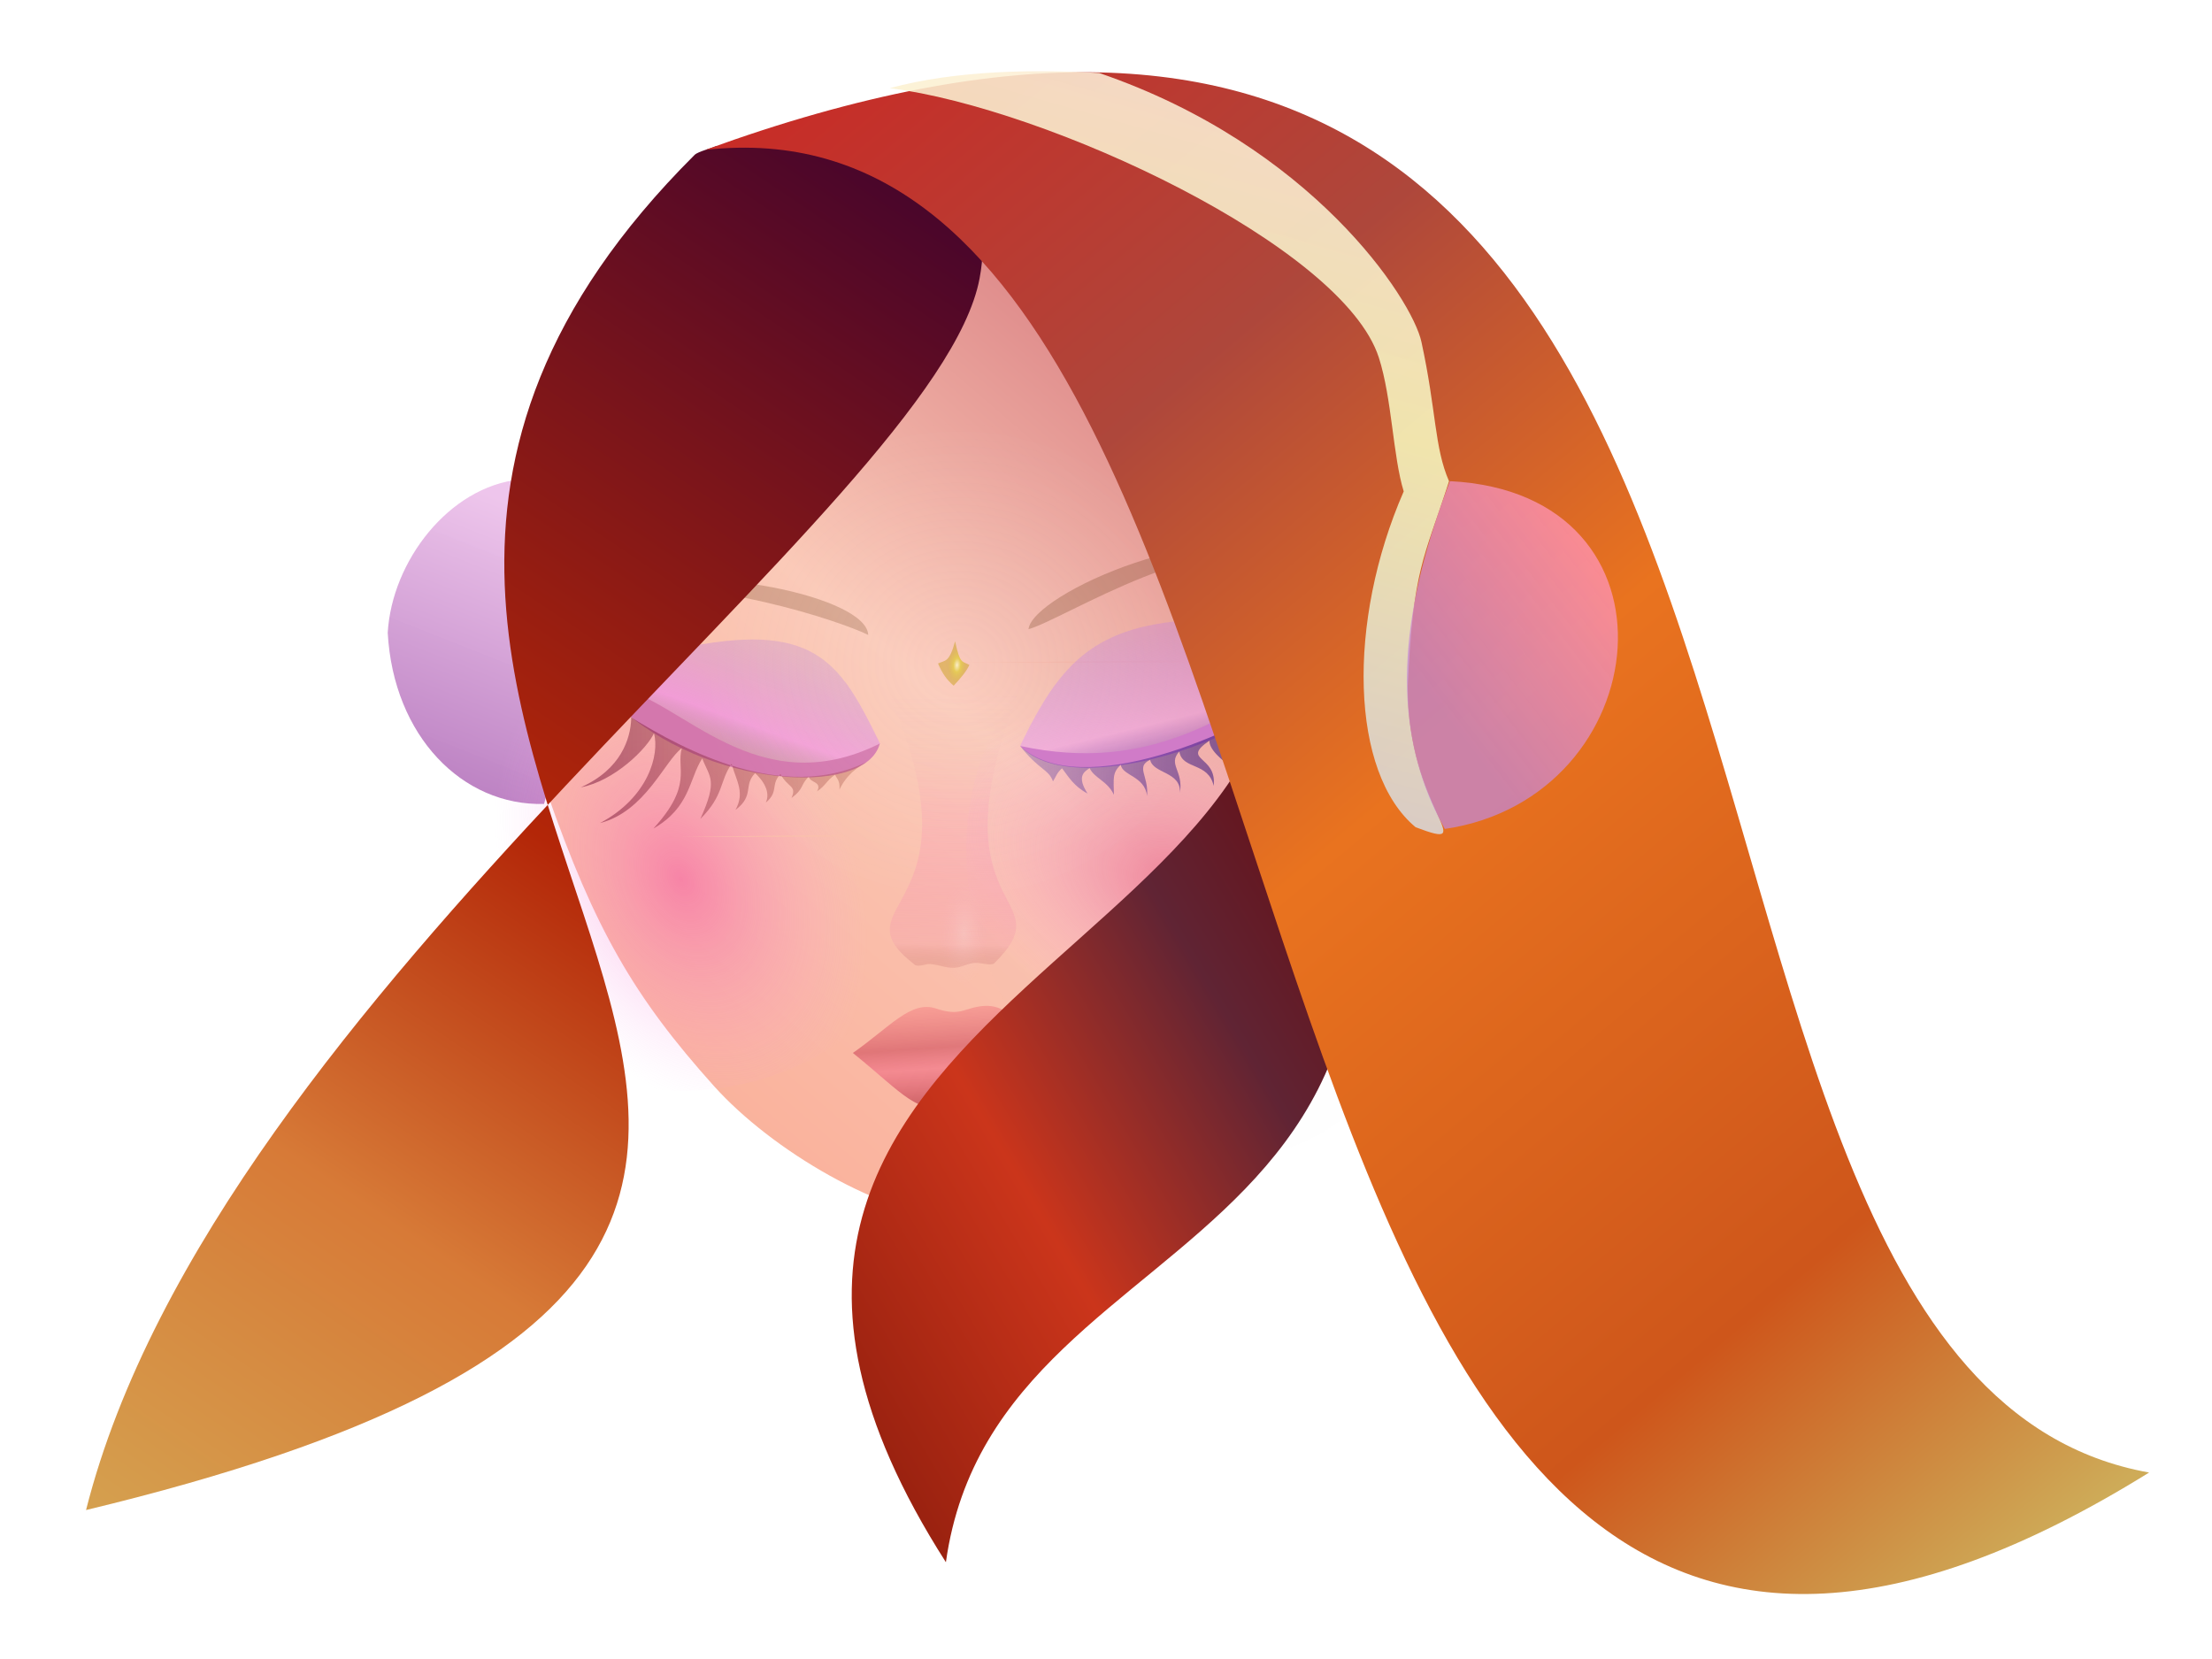 <?xml version="1.0" encoding="UTF-8" standalone="no"?>
<!-- Created with Inkscape (http://www.inkscape.org/) -->

<svg
   xmlns:dc="http://purl.org/dc/elements/1.1/"
   xmlns:cc="http://creativecommons.org/ns#"
   xmlns:rdf="http://www.w3.org/1999/02/22-rdf-syntax-ns#"
   xmlns:svg="http://www.w3.org/2000/svg"
   xmlns="http://www.w3.org/2000/svg"
   xmlns:xlink="http://www.w3.org/1999/xlink"
   xmlns:sodipodi="http://sodipodi.sourceforge.net/DTD/sodipodi-0.dtd"
   xmlns:inkscape="http://www.inkscape.org/namespaces/inkscape"
   width="400"
   height="300"
   viewBox="230 260 310 300"
   id="svg2"
   version="1.1"
   inkscape:version="0.91pre3 r13670"
   sodipodi:docname="auburn_logo.svg">
  <sodipodi:namedview
     id="base"
     pagecolor="#ffffff"
     bordercolor="#666666"
     borderopacity="1.0"
     inkscape:pageopacity="0.0"
     inkscape:pageshadow="2"
     inkscape:zoom="0.7071068"
     inkscape:cx="468.56949"
     inkscape:cy="163.65083"
     inkscape:document-units="px"
     inkscape:current-layer="layer1"
     showgrid="false"
     inkscape:window-width="1920"
     inkscape:window-height="1018"
     inkscape:window-x="-8"
     inkscape:window-y="-8"
     inkscape:window-maximized="1"
     showguides="false" />
  <defs
     id="defs4">
    <linearGradient
       inkscape:collect="always"
       id="linearGradient4386">
      <stop
         style="stop-color:#c387d4;stop-opacity:0.745"
         offset="0"
         id="stop4389" />
      <stop
         style="stop-color:#ff92ad;stop-opacity:0.808"
         offset="1"
         id="stop4391" />
    </linearGradient>
    <linearGradient
       id="linearGradient4374"
       inkscape:collect="always">
      <stop
         id="stop4376"
         offset="0"
         style="stop-color:#e8b1e5;stop-opacity:0.737" />
      <stop
         id="stop4378"
         offset="1"
         style="stop-color:#a455ad;stop-opacity:0.749" />
    </linearGradient>
    <linearGradient
       inkscape:collect="always"
       id="linearGradient4348">
      <stop
         style="stop-color:#ffeadf;stop-opacity:0.886"
         offset="0"
         id="stop4320" />
      <stop
         id="stop4381"
         offset="0.506"
         style="stop-color:#f7f9c0;stop-opacity:0.869" />
      <stop
         style="stop-color:#d8d9dc;stop-opacity:0.871"
         offset="1"
         id="stop4322" />
    </linearGradient>
    <linearGradient
       id="linearGradient4258"
       inkscape:collect="always">
      <stop
         id="stop4260"
         offset="0"
         style="stop-color:#770b35;stop-opacity:0.502" />
      <stop
         id="stop4262"
         offset="1"
         style="stop-color:#9b3726;stop-opacity:0.251" />
    </linearGradient>
    <linearGradient
       id="linearGradient4250"
       inkscape:collect="always">
      <stop
         id="stop4252"
         offset="0"
         style="stop-color:#4327aa;stop-opacity:0.28" />
      <stop
         id="stop4254"
         offset="1"
         style="stop-color:#2b0264;stop-opacity:0.762" />
    </linearGradient>
    <linearGradient
       id="linearGradient4852"
       inkscape:collect="always">
      <stop
         id="stop4854"
         offset="0"
         style="stop-color:#f6f6f6;stop-opacity:0.588" />
      <stop
         id="stop4856"
         offset="1"
         style="stop-color:#fdb4cc;stop-opacity:0" />
    </linearGradient>
    <linearGradient
       id="linearGradient4384"
       inkscape:collect="always">
      <stop
         id="stop4386"
         offset="0"
         style="stop-color:#fef9fe;stop-opacity:0.404" />
      <stop
         id="stop4388"
         offset="1"
         style="stop-color:#f0fefe;stop-opacity:0" />
    </linearGradient>
    <linearGradient
       id="linearGradient14401"
       inkscape:collect="always">
      <stop
         id="stop14403"
         offset="0"
         style="stop-color:#f8c3d2;stop-opacity:0" />
      <stop
         style="stop-color:#f0b6af;stop-opacity:0.078"
         offset="0.215"
         id="stop4228" />
      <stop
         style="stop-color:#fb7ab7;stop-opacity:0.275"
         offset="0.454"
         id="stop14419" />
      <stop
         style="stop-color:#f8a3ac;stop-opacity:0.549"
         offset="0.88"
         id="stop14417" />
      <stop
         id="stop14405"
         offset="1"
         style="stop-color:#961f1f;stop-opacity:0.039" />
    </linearGradient>
    <linearGradient
       id="linearGradient14367"
       inkscape:collect="always">
      <stop
         id="stop14369"
         offset="0"
         style="stop-color:#fdf9c9;stop-opacity:0.784" />
      <stop
         style="stop-color:#e7d037;stop-opacity:0.784"
         offset="0.395"
         id="stop4380" />
      <stop
         id="stop14371"
         offset="1"
         style="stop-color:#cfa218;stop-opacity:0.51" />
    </linearGradient>
    <linearGradient
       inkscape:collect="always"
       id="linearGradient14307">
      <stop
         id="stop14309"
         offset="0"
         style="stop-color:#763fa0;stop-opacity:0.561" />
      <stop
         style="stop-color:#dfa2e5;stop-opacity:1"
         offset="0.303"
         id="stop14313" />
      <stop
         style="stop-color:#ab6de6;stop-opacity:0.251"
         offset="1"
         id="stop14311" />
    </linearGradient>
    <linearGradient
       inkscape:collect="always"
       id="linearGradient4459">
      <stop
         style="stop-color:#6e0202;stop-opacity:1"
         offset="0"
         id="stop4461" />
      <stop
         id="stop4471"
         offset="0.358"
         style="stop-color:#642133;stop-opacity:1" />
      <stop
         style="stop-color:#d13116;stop-opacity:1"
         offset="0.684"
         id="stop4467" />
      <stop
         style="stop-color:#a01f0c;stop-opacity:1"
         offset="1"
         id="stop4469" />
    </linearGradient>
    <linearGradient
       id="linearGradient4329"
       inkscape:collect="always">
      <stop
         style="stop-color:#4808ad;stop-opacity:0.953"
         offset="0"
         id="stop4343" />
      <stop
         id="stop14315"
         offset="0.354"
         style="stop-color:#d493fc;stop-opacity:1" />
      <stop
         id="stop4333"
         offset="1"
         style="stop-color:#b26cfb;stop-opacity:0.251" />
    </linearGradient>
    <linearGradient
       id="linearGradient4323"
       inkscape:collect="always">
      <stop
         id="stop4325"
         offset="0"
         style="stop-color:#e63d79;stop-opacity:0.588" />
      <stop
         id="stop4327"
         offset="1"
         style="stop-color:#fca4f6;stop-opacity:0.006" />
    </linearGradient>
    <linearGradient
       inkscape:collect="always"
       id="linearGradient4293">
      <stop
         style="stop-color:#f938aa;stop-opacity:0.471"
         offset="0"
         id="stop4295" />
      <stop
         style="stop-color:#fca4f6;stop-opacity:0"
         offset="1"
         id="stop4297" />
    </linearGradient>
    <linearGradient
       id="linearGradient4251"
       inkscape:collect="always">
      <stop
         id="stop4253"
         offset="0"
         style="stop-color:#ae0e21;stop-opacity:0.565" />
      <stop
         style="stop-color:#ec1558;stop-opacity:0.478"
         offset="0.393"
         id="stop14397" />
      <stop
         style="stop-color:#9e1d34;stop-opacity:0.824"
         offset="0.583"
         id="stop14395" />
      <stop
         id="stop4255"
         offset="1"
         style="stop-color:#f9172c;stop-opacity:0.431" />
    </linearGradient>
    <linearGradient
       id="linearGradient4231"
       inkscape:collect="always">
      <stop
         id="stop4233"
         offset="0"
         style="stop-color:#dba149;stop-opacity:1" />
      <stop
         style="stop-color:#dd7932;stop-opacity:1"
         offset="0.256"
         id="stop4241" />
      <stop
         style="stop-color:#b82304;stop-opacity:1"
         offset="0.517"
         id="stop4239" />
      <stop
         id="stop4235"
         offset="1"
         style="stop-color:#4a042c;stop-opacity:1" />
    </linearGradient>
    <linearGradient
       id="linearGradient4223"
       inkscape:collect="always">
      <stop
         id="stop4225"
         offset="0"
         style="stop-color:#fcab93;stop-opacity:1" />
      <stop
         style="stop-color:#fdc8b5;stop-opacity:1"
         offset="0.49"
         id="stop14305" />
      <stop
         id="stop4227"
         offset="1"
         style="stop-color:#d25f6b;stop-opacity:1" />
    </linearGradient>
    <linearGradient
       id="4"
       inkscape:collect="always">
      <stop
         id="stop4201"
         offset="0"
         style="stop-color:#d02620;stop-opacity:1" />
      <stop
         style="stop-color:#b44336;stop-opacity:1"
         offset="0.257"
         id="stop4245" />
      <stop
         style="stop-color:#f07219;stop-opacity:1"
         offset="0.49"
         id="stop4243" />
      <stop
         id="stop4247"
         offset="0.812"
         style="stop-color:#d45416;stop-opacity:1" />
      <stop
         id="stop4203"
         offset="1"
         style="stop-color:#d4ae53;stop-opacity:1" />
    </linearGradient>
    <linearGradient
       gradientTransform="translate(-45.918,-8.163)"
       gradientUnits="userSpaceOnUse"
       y2="558.649"
       x2="588.03"
       y1="288.759"
       x1="361.13"
       id="linearGradient4205"
       xlink:href="#4"
       inkscape:collect="always" />
    <linearGradient
       gradientTransform="translate(-45.918,-8.163)"
       gradientUnits="userSpaceOnUse"
       y2="306.365"
       x2="403.391"
       y1="539.205"
       x1="246.982"
       id="linearGradient4237"
       xlink:href="#linearGradient4231"
       inkscape:collect="always" />
    <linearGradient
       gradientTransform="translate(-45.918,-8.163)"
       gradientUnits="userSpaceOnUse"
       y2="319.423"
       x2="483.308"
       y1="483.048"
       x1="342.286"
       id="linearGradient4249"
       xlink:href="#linearGradient4223"
       inkscape:collect="always" />
    <radialGradient
       gradientUnits="userSpaceOnUse"
       gradientTransform="matrix(0.914,-0.45,0.637,1.294,-193.843,-10.119)"
       r="30.305"
       fy="420.647"
       fx="256.073"
       cy="420.647"
       cx="256.073"
       id="radialGradient4267"
       xlink:href="#linearGradient4293"
       inkscape:collect="always" />
    <radialGradient
       gradientUnits="userSpaceOnUse"
       gradientTransform="matrix(0.615,0.708,-1.166,1.012,-221.281,-410.342)"
       r="30.305"
       fy="416.113"
       fx="260.705"
       cy="416.113"
       cx="260.705"
       id="radialGradient4267-1"
       xlink:href="#linearGradient4323"
       inkscape:collect="always" />
    <linearGradient
       gradientTransform="matrix(0.998,-0.092,0.067,1.37,-73.925,-125.597)"
       gradientUnits="userSpaceOnUse"
       y2="391.824"
       x2="373.632"
       y1="407.015"
       x1="368.526"
       id="linearGradient4381"
       xlink:href="#linearGradient14307"
       inkscape:collect="always" />
    <linearGradient
       gradientTransform="matrix(1.173,0.173,-0.511,1.407,93.517,-243.563)"
       gradientUnits="userSpaceOnUse"
       y2="386.795"
       x2="425.285"
       y1="404.267"
       x1="431.522"
       id="linearGradient4383"
       xlink:href="#linearGradient4329"
       inkscape:collect="always" />
    <linearGradient
       gradientTransform="matrix(0.784,0,0,1.292,39.564,-135.726)"
       gradientUnits="userSpaceOnUse"
       y2="446.386"
       x2="406.525"
       y1="461.565"
       x1="407.149"
       id="linearGradient4385"
       xlink:href="#linearGradient4251"
       inkscape:collect="always" />
    <linearGradient
       gradientUnits="userSpaceOnUse"
       y2="558.649"
       x2="588.03"
       y1="288.759"
       x1="361.13"
       id="linearGradient4205-2"
       xlink:href="#linearGradient4459"
       inkscape:collect="always"
       gradientTransform="matrix(0.128,0.735,-0.376,-0.015,478.007,95.335)" />
    <radialGradient
       gradientUnits="userSpaceOnUse"
       gradientTransform="matrix(-0.053,0.753,-0.397,-0.031,523.358,122.53)"
       r="4.167"
       fy="368.64"
       fx="357.447"
       cy="368.64"
       cx="357.447"
       id="radialGradient14375"
       xlink:href="#linearGradient14367"
       inkscape:collect="always" />
    <filter
       inkscape:label="filter1"
       id="filter14391"
       style="color-interpolation-filters:sRGB">
      <feBlend
         in2="SourceGraphic"
         id="feBlend14393"
         mode="normal" />
    </filter>
    <linearGradient
       gradientTransform="matrix(1.545,0,0,1.378,-197.84,-147.5)"
       gradientUnits="userSpaceOnUse"
       y2="422.418"
       x2="359.726"
       y1="387.97"
       x1="360.375"
       id="linearGradient14407"
       xlink:href="#linearGradient14401"
       inkscape:collect="always" />
    <radialGradient
       gradientUnits="userSpaceOnUse"
       gradientTransform="matrix(1.427,0,0,1.33,-157.671,-89.362)"
       r="33.036"
       fy="352.857"
       fx="361.607"
       cy="352.857"
       cx="361.607"
       id="radialGradient4394"
       xlink:href="#linearGradient4384"
       inkscape:collect="always" />
    <radialGradient
       gradientUnits="userSpaceOnUse"
       gradientTransform="matrix(0.022,-0.865,0.36,0.013,200.51,683.691)"
       r="9.091"
       fy="421.051"
       fx="302.934"
       cy="421.051"
       cx="302.934"
       id="radialGradient4860"
       xlink:href="#linearGradient4852"
       inkscape:collect="always" />
    <linearGradient
       gradientUnits="userSpaceOnUse"
       y2="394.538"
       x2="430.771"
       y1="394.538"
       x1="369.457"
       id="linearGradient4256"
       xlink:href="#linearGradient4250"
       inkscape:collect="always" />
    <linearGradient
       gradientUnits="userSpaceOnUse"
       y2="401.278"
       x2="341.779"
       y1="401.278"
       x1="290.033"
       id="linearGradient4264"
       xlink:href="#linearGradient4258"
       inkscape:collect="always" />
    <linearGradient
       gradientTransform="translate(-45.918,-8.163)"
       gradientUnits="userSpaceOnUse"
       y2="319.423"
       x2="483.308"
       y1="483.048"
       x1="342.286"
       id="linearGradient4249-27"
       xlink:href="#linearGradient4223-561"
       inkscape:collect="always" />
    <linearGradient
       id="linearGradient4223-561"
       inkscape:collect="always">
      <stop
         id="stop24715"
         offset="0"
         style="stop-color:#f9ac95;stop-opacity:1" />
      <stop
         style="stop-color:#fbc8b6;stop-opacity:1"
         offset="0.49"
         id="stop24717" />
      <stop
         id="stop24719"
         offset="1"
         style="stop-color:#cc646f;stop-opacity:1" />
    </linearGradient>
    <linearGradient
       gradientTransform="matrix(0.998,-0.092,0.067,1.37,-73.925,-125.597)"
       gradientUnits="userSpaceOnUse"
       y2="391.824"
       x2="373.632"
       y1="407.015"
       x1="368.526"
       id="linearGradient4381-654"
       xlink:href="#linearGradient14307-506"
       inkscape:collect="always" />
    <linearGradient
       inkscape:collect="always"
       id="linearGradient14307-506">
      <stop
         id="stop24723"
         offset="0"
         style="stop-color:#75449a;stop-opacity:0.278" />
      <stop
         style="stop-color:#ea7dfb;stop-opacity:0.502"
         offset="0.303"
         id="stop24725" />
      <stop
         style="stop-color:#aa71e1;stop-opacity:0.251"
         offset="1"
         id="stop24727" />
    </linearGradient>
    <radialGradient
       gradientUnits="userSpaceOnUse"
       gradientTransform="matrix(0.914,-0.45,0.637,1.294,-193.843,-10.119)"
       r="30.305"
       fy="420.647"
       fx="256.073"
       cy="420.647"
       cx="256.073"
       id="radialGradient4267-546"
       xlink:href="#linearGradient4293-770"
       inkscape:collect="always" />
    <linearGradient
       inkscape:collect="always"
       id="linearGradient4293-770">
      <stop
         style="stop-color:#f33da9;stop-opacity:0.431"
         offset="0"
         id="stop24731" />
      <stop
         style="stop-color:#f9a6f3;stop-opacity:0"
         offset="1"
         id="stop24733" />
    </linearGradient>
    <radialGradient
       gradientUnits="userSpaceOnUse"
       gradientTransform="matrix(1.427,0,0,1.33,-157.671,-89.362)"
       r="33.036"
       fy="352.857"
       fx="361.607"
       cy="352.857"
       cx="361.607"
       id="radialGradient4394-717"
       xlink:href="#linearGradient4384-467"
       inkscape:collect="always" />
    <linearGradient
       id="linearGradient4384-467"
       inkscape:collect="always">
      <stop
         id="stop24737"
         offset="0"
         style="stop-color:#fdf9fd;stop-opacity:0.404" />
      <stop
         id="stop24739"
         offset="1"
         style="stop-color:#f0fdfd;stop-opacity:0" />
    </linearGradient>
    <linearGradient
       gradientTransform="matrix(1.173,0.173,-0.511,1.407,93.517,-243.563)"
       gradientUnits="userSpaceOnUse"
       y2="386.795"
       x2="425.285"
       y1="404.267"
       x1="431.522"
       id="linearGradient4383-175"
       xlink:href="#linearGradient4329-926"
       inkscape:collect="always" />
    <linearGradient
       id="linearGradient4329-926"
       inkscape:collect="always">
      <stop
         style="stop-color:#490ca8;stop-opacity:0.475"
         offset="0"
         id="stop24743" />
      <stop
         id="stop24745"
         offset="0.354"
         style="stop-color:#ea9bf3;stop-opacity:0.502" />
      <stop
         id="stop24747"
         offset="1"
         style="stop-color:#b26ff7;stop-opacity:0.251" />
    </linearGradient>
    <radialGradient
       gradientUnits="userSpaceOnUse"
       gradientTransform="matrix(0.615,0.708,-1.166,1.012,-221.281,-410.342)"
       r="30.305"
       fy="416.113"
       fx="260.705"
       cy="416.113"
       cx="260.705"
       id="radialGradient4267-1-300"
       xlink:href="#linearGradient4323-121"
       inkscape:collect="always" />
    <linearGradient
       id="linearGradient4323-121"
       inkscape:collect="always">
      <stop
         id="stop24751"
         offset="0"
         style="stop-color:#e0427a;stop-opacity:0.549" />
      <stop
         id="stop24753"
         offset="1"
         style="stop-color:#f9a6f3;stop-opacity:0.006" />
    </linearGradient>
    <linearGradient
       gradientTransform="matrix(0.784,0,0,1.292,39.564,-135.726)"
       gradientUnits="userSpaceOnUse"
       y2="446.386"
       x2="406.525"
       y1="461.565"
       x1="407.149"
       id="linearGradient4385-369"
       xlink:href="#linearGradient4251-217"
       inkscape:collect="always" />
    <linearGradient
       id="linearGradient4251-217"
       inkscape:collect="always">
      <stop
         id="stop24757"
         offset="0"
         style="stop-color:#9a1021;stop-opacity:0.554" />
      <stop
         style="stop-color:#e8356d;stop-opacity:0.357"
         offset="0.393"
         id="stop24759" />
      <stop
         style="stop-color:#c32a46;stop-opacity:0.47"
         offset="0.583"
         id="stop24761" />
      <stop
         id="stop24763"
         offset="1"
         style="stop-color:#f76775;stop-opacity:0.325" />
    </linearGradient>
    <linearGradient
       gradientUnits="userSpaceOnUse"
       y2="401.278"
       x2="341.779"
       y1="401.278"
       x1="290.033"
       id="linearGradient4264-520"
       xlink:href="#linearGradient4258-648"
       inkscape:collect="always" />
    <linearGradient
       id="linearGradient4258-648"
       inkscape:collect="always">
      <stop
         id="stop24767"
         offset="0"
         style="stop-color:#730e35;stop-opacity:0.502" />
      <stop
         id="stop24769"
         offset="1"
         style="stop-color:#963a2a;stop-opacity:0.251" />
    </linearGradient>
    <linearGradient
       gradientUnits="userSpaceOnUse"
       y2="394.538"
       x2="430.771"
       y1="394.538"
       x1="369.457"
       id="linearGradient4256-741"
       xlink:href="#linearGradient4250-76"
       inkscape:collect="always" />
    <linearGradient
       id="linearGradient4250-76"
       inkscape:collect="always">
      <stop
         id="stop24773"
         offset="0"
         style="stop-color:#452ca4;stop-opacity:0.28" />
      <stop
         id="stop24775"
         offset="1"
         style="stop-color:#2b0461;stop-opacity:0.762" />
    </linearGradient>
    <linearGradient
       gradientUnits="userSpaceOnUse"
       y2="558.649"
       x2="588.03"
       y1="288.759"
       x1="361.13"
       id="linearGradient4205-2-147"
       xlink:href="#linearGradient4459-265"
       inkscape:collect="always"
       gradientTransform="matrix(0.128,0.735,-0.376,-0.015,478.007,95.335)" />
    <linearGradient
       inkscape:collect="always"
       id="linearGradient4459-265">
      <stop
         style="stop-color:#6b0404;stop-opacity:1"
         offset="0"
         id="stop24779" />
      <stop
         id="stop24781"
         offset="0.358"
         style="stop-color:#602434;stop-opacity:1" />
      <stop
         style="stop-color:#cb351b;stop-opacity:1"
         offset="0.684"
         id="stop24783" />
      <stop
         style="stop-color:#9b2210;stop-opacity:1"
         offset="1"
         id="stop24785" />
    </linearGradient>
    <linearGradient
       gradientTransform="matrix(1.545,0,0,1.378,-197.84,-147.5)"
       gradientUnits="userSpaceOnUse"
       y2="422.418"
       x2="359.726"
       y1="387.97"
       x1="360.375"
       id="linearGradient14407-714"
       xlink:href="#linearGradient14401-283"
       inkscape:collect="always" />
    <linearGradient
       id="linearGradient14401-283"
       inkscape:collect="always">
      <stop
         id="stop24789"
         offset="0"
         style="stop-color:#f6c4d2;stop-opacity:0" />
      <stop
         style="stop-color:#edb7b1;stop-opacity:0.059"
         offset="0.215"
         id="stop24791" />
      <stop
         style="stop-color:#f77db7;stop-opacity:0.157"
         offset="0.454"
         id="stop24793" />
      <stop
         style="stop-color:#f5a5ad;stop-opacity:0.431"
         offset="0.88"
         id="stop24795" />
      <stop
         id="stop24797"
         offset="1"
         style="stop-color:#912323;stop-opacity:0.031" />
    </linearGradient>
    <radialGradient
       gradientUnits="userSpaceOnUse"
       gradientTransform="matrix(0.022,-0.865,0.36,0.013,200.51,683.691)"
       r="9.091"
       fy="421.051"
       fx="302.934"
       cy="421.051"
       cx="302.934"
       id="radialGradient4860-627"
       xlink:href="#linearGradient4852-790"
       inkscape:collect="always" />
    <linearGradient
       id="linearGradient4852-790"
       inkscape:collect="always">
      <stop
         id="stop24801"
         offset="0"
         style="stop-color:#f6f6f6;stop-opacity:0.588" />
      <stop
         id="stop24803"
         offset="1"
         style="stop-color:#fbb5cc;stop-opacity:0" />
    </linearGradient>
    <linearGradient
       gradientTransform="translate(-45.918,-8.163)"
       gradientUnits="userSpaceOnUse"
       y2="306.365"
       x2="403.391"
       y1="539.205"
       x1="246.982"
       id="linearGradient4237-741"
       xlink:href="#linearGradient4231-117"
       inkscape:collect="always" />
    <linearGradient
       id="linearGradient4231-117"
       inkscape:collect="always">
      <stop
         id="stop24807"
         offset="0"
         style="stop-color:#d59f4e;stop-opacity:1" />
      <stop
         style="stop-color:#d77a37;stop-opacity:1"
         offset="0.256"
         id="stop24809" />
      <stop
         style="stop-color:#b32608;stop-opacity:1"
         offset="0.517"
         id="stop24811" />
      <stop
         id="stop24813"
         offset="1"
         style="stop-color:#48052b;stop-opacity:1" />
    </linearGradient>
    <radialGradient
       gradientUnits="userSpaceOnUse"
       gradientTransform="matrix(-0.053,0.753,-0.397,-0.031,523.358,122.53)"
       r="4.167"
       fy="368.64"
       fx="357.447"
       cy="368.64"
       cx="357.447"
       id="radialGradient14375-334"
       xlink:href="#linearGradient14367-803"
       inkscape:collect="always" />
    <linearGradient
       id="linearGradient14367-803"
       inkscape:collect="always">
      <stop
         id="stop24817"
         offset="0"
         style="stop-color:#fbf7ca;stop-opacity:0.784" />
      <stop
         style="stop-color:#e1cb3c;stop-opacity:0.784"
         offset="0.395"
         id="stop24819" />
      <stop
         id="stop24821"
         offset="1"
         style="stop-color:#c99f1d;stop-opacity:0.51" />
    </linearGradient>
    <linearGradient
       gradientTransform="translate(-45.918,-8.163)"
       gradientUnits="userSpaceOnUse"
       y2="558.649"
       x2="588.03"
       y1="288.759"
       x1="361.13"
       id="linearGradient4205-268"
       xlink:href="#4-202"
       inkscape:collect="always" />
    <linearGradient
       id="4-202"
       inkscape:collect="always">
      <stop
         id="stop24825"
         offset="0"
         style="stop-color:#c92b26;stop-opacity:1" />
      <stop
         style="stop-color:#ae473b;stop-opacity:1"
         offset="0.257"
         id="stop24827" />
      <stop
         style="stop-color:#e9731f;stop-opacity:1"
         offset="0.49"
         id="stop24829" />
      <stop
         id="stop24831"
         offset="0.812"
         style="stop-color:#ce561b;stop-opacity:1" />
      <stop
         id="stop24833"
         offset="1"
         style="stop-color:#ceab58;stop-opacity:1" />
    </linearGradient>
    <linearGradient
       inkscape:collect="always"
       xlink:href="#linearGradient4348"
       id="linearGradient4324"
       x1="469.283"
       y1="284.632"
       x2="433.408"
       y2="401.9"
       gradientUnits="userSpaceOnUse"
       gradientTransform="matrix(1.163,0,0,1.083,-72.606,-29.14)" />
    <linearGradient
       gradientTransform="matrix(-0.992,0,0,1.038,722.24,-13.112)"
       inkscape:collect="always"
       xlink:href="#linearGradient4374"
       id="linearGradient4324-4"
       x1="451.716"
       y1="349.419"
       x2="469.996"
       y2="397.838"
       gradientUnits="userSpaceOnUse" />
    <linearGradient
       inkscape:collect="always"
       xlink:href="#linearGradient4386"
       id="linearGradient4393"
       x1="437.568"
       y1="376.582"
       x2="465.294"
       y2="356.727"
       gradientUnits="userSpaceOnUse"
       gradientTransform="matrix(1.163,0,0,1.083,-65.629,-22.642)" />
  </defs>
  <g
     id="layer1"
     inkscape:groupmode="layer"
     inkscape:label="Layer 1">
    <path
       style="fill:url(#linearGradient4324-4);fill-opacity:1;fill-rule:evenodd;stroke:none;stroke-width:1px;stroke-linecap:butt;stroke-linejoin:miter;stroke-opacity:1"
       d="m 284.873,348.833 c 5.808,22.329 5.799,29.517 -1.488,56.542 -14.809,0.4 -27.235,-12.319 -28.273,-30.945 0.757,-13.008 11.115,-26.353 23.764,-27.71 0,0 4.805,-1.719 5.997,2.112 z"
       id="path4316-5"
       inkscape:connector-curvature="0"
       sodipodi:nodetypes="ccccc" />
    <path
       sodipodi:nodetypes="ccssscc"
       inkscape:connector-curvature="0"
       id="path4176"
       d="m 360.622,298.7 98.474,74.263 c -13.471,47.115 -19.932,46.983 -49.262,76.136 -6.396,6.358 -36.77,32.043 -50.483,31.509 -14.805,-0.576 -34.93,-12.731 -45.197,-24.164 -14.45,-16.089 -21.575,-28.365 -30.257,-53.188 z"
       style="fill:url(#linearGradient4249-27);fill-opacity:1;fill-rule:evenodd;stroke:none;stroke-width:1px;stroke-linecap:butt;stroke-linejoin:miter;stroke-opacity:1" />
    <path
       sodipodi:open="true"
       transform="matrix(-0.404,-0.915,0.915,-0.404,0,0)"
       inkscape:transform-center-y="6.9907286"
       inkscape:transform-center-x="14.581122"
       d="m -583.545,223.208 a 49.245,39.396 0 0 1 -3.089,-50.478 49.245,39.396 0 0 1 61.552,-11.375 49.245,39.396 0 0 1 24.9,46.447 49.245,39.396 0 0 1 -52.728,27.834"
       sodipodi:end="1.6838608"
       sodipodi:start="2.3963424"
       sodipodi:ry="39.39595"
       sodipodi:rx="49.244938"
       sodipodi:cy="196.49127"
       sodipodi:cx="-547.35394"
       sodipodi:type="arc"
       id="path4259-9"
       style="opacity:1;fill:url(#radialGradient4267-1-300);fill-opacity:1;stroke:none;stroke-width:0.2;stroke-linecap:square;stroke-linejoin:miter;stroke-miterlimit:26.5;stroke-dasharray:none;stroke-opacity:1" />
    <path
       inkscape:transform-center-y="-16.162441"
       inkscape:transform-center-x="0.50507627"
       d="m 357.133,411.318 a 49.245,45.962 0 0 1 -49.099,45.962 49.245,45.962 0 0 1 -49.39,-45.69 49.245,45.962 0 0 1 48.807,-46.232 49.245,45.962 0 0 1 49.679,45.416 l -49.241,0.544 z"
       sodipodi:end="6.2713438"
       sodipodi:start="0"
       sodipodi:ry="45.961941"
       sodipodi:rx="49.244938"
       sodipodi:cy="411.31805"
       sodipodi:cx="307.88757"
       sodipodi:type="arc"
       id="path4259"
       style="opacity:1;fill:url(#radialGradient4267-546);fill-opacity:1;stroke:none;stroke-width:0.2;stroke-linecap:square;stroke-linejoin:miter;stroke-miterlimit:26.5;stroke-dasharray:none;stroke-opacity:1" />
    <path
       sodipodi:nodetypes="ccc"
       inkscape:connector-curvature="0"
       id="path4228"
       d="m 293.51,366.278 c 18.817,-4.753 48.26,1.737 48.49,8.533 -4.902,-2.42 -28.767,-10.519 -48.49,-8.533 z"
       style="fill:#612c05;fill-opacity:0.235;fill-rule:evenodd;stroke:none;stroke-width:1px;stroke-linecap:butt;stroke-linejoin:miter;stroke-opacity:1" />
    <path
       sodipodi:nodetypes="ccc"
       inkscape:connector-curvature="0"
       id="path4180"
       d="m 293.667,381.088 c 22.538,22.414 33.577,21.796 50.494,13.425 -8.279,-16.941 -12.851,-25.03 -50.494,-13.425 z"
       style="fill:url(#linearGradient4381-654);fill-opacity:1;fill-rule:evenodd;stroke:none;stroke-width:1px;stroke-linecap:butt;stroke-linejoin:miter;stroke-opacity:1" />
    <path
       sodipodi:nodetypes="cccc"
       inkscape:connector-curvature="0"
       d="m 296.488,387.382 0.358,-2.944 c 11.261,2.014 25.002,21.138 47.256,10.016 -2.635,9.941 -31.738,7.98 -47.615,-7.072 z"
       id="path4399"
       style="opacity:1;fill:#d477ad;fill-opacity:1;stroke:none;stroke-width:0.2;stroke-linecap:square;stroke-linejoin:miter;stroke-miterlimit:26.5;stroke-dasharray:none;stroke-opacity:1" />
    <path
       d="m 405.495,379.843 a 47.143,43.929 0 0 1 -47.003,43.928 47.143,43.929 0 0 1 -47.282,-43.668 47.143,43.929 0 0 1 46.724,-44.187 47.143,43.929 0 0 1 47.558,43.407 l -47.14,0.52 z"
       sodipodi:end="6.271352"
       sodipodi:start="0"
       sodipodi:ry="43.928574"
       sodipodi:rx="47.142857"
       sodipodi:cy="379.84286"
       sodipodi:cx="358.35208"
       sodipodi:type="arc"
       id="path4382"
       style="opacity:0.322;fill:url(#radialGradient4394-717);fill-opacity:1;stroke:none;stroke-width:0.2;stroke-linecap:square;stroke-linejoin:miter;stroke-miterlimit:26.5;stroke-dasharray:none;stroke-opacity:1" />
    <g
       id="g4232">
      <path
         style="fill:url(#linearGradient4383-175);fill-opacity:1;fill-rule:evenodd;stroke:none;stroke-width:1px;stroke-linecap:butt;stroke-linejoin:miter;stroke-opacity:1"
         d="m 369.468,394.885 c 9.428,-19.556 17.149,-26.408 57.917,-21.246 -29.576,27.276 -41.377,26.975 -57.917,21.246 z"
         id="path4178"
         inkscape:connector-curvature="0"
         sodipodi:nodetypes="ccc" />
      <path
         style="opacity:1;fill:#d07bc8;fill-opacity:1;stroke:none;stroke-width:0.2;stroke-linecap:square;stroke-linejoin:miter;stroke-miterlimit:26.5;stroke-dasharray:none;stroke-opacity:1"
         id="path4419"
         d="m 422.119,380.237 c -3.738,11.041 -42.17,25.748 -52.647,14.655 23.73,5.106 37.642,-5.657 52.647,-14.655 z"
         inkscape:connector-curvature="0"
         sodipodi:nodetypes="ccc" />
    </g>
    <path
       sodipodi:nodetypes="csscsc"
       inkscape:connector-curvature="0"
       id="path4197"
       d="m 339.224,450.406 c 6.613,-4.61 10.489,-9.547 14.994,-8.046 4.656,1.552 5.1,-0.205 8.752,-0.46 3.8,-0.265 5.057,2.586 13.557,5.745 -7.401,9.231 -8.727,12.453 -18.673,13.032 -7.648,0.445 -8.965,-2.43 -18.631,-10.272 z"
       style="fill:url(#linearGradient4385-369);fill-opacity:1;fill-rule:evenodd;stroke:none;stroke-width:1px;stroke-linecap:butt;stroke-linejoin:miter;stroke-opacity:1" />
    <path
       sodipodi:nodetypes="ccccccccccccccccccccc"
       inkscape:connector-curvature="0"
       id="path4232"
       d="m 299.147,389.916 c -0.115,3.661 -1.864,9.219 -9.114,12.454 6.045,-1.119 11.984,-7.022 13.229,-9.787 1.037,3.869 -1.026,11.618 -9.764,16.256 8.212,-2.114 11.663,-11.217 14.802,-13.56 -1.071,3.717 2.105,6.615 -5.134,14.535 6.659,-3.784 6.448,-9.007 8.817,-12.665 1.359,3.493 2.87,3.846 -0.336,10.939 4.296,-4.272 3.435,-6.778 5.652,-9.964 0.884,3.177 2.437,5.157 0.7,8.334 3.465,-2.586 1.386,-4.454 3.547,-6.641 0,0 3.154,2.614 1.949,5.309 2.394,-2.023 0.777,-3.129 2.636,-5.17 1.347,2.543 3.02,2.056 1.992,4.349 2.332,-1.715 1.54,-2.296 3.148,-3.896 0.123,1.174 2.47,0.88 1.48,2.698 1.675,-1.143 1.578,-1.844 3.281,-3.025 0.102,0.566 0.901,0.874 0.774,2.69 0.785,-1.602 1.962,-3.334 4.972,-4.999 -15.227,7.363 -32.894,-2.02 -42.709,-8.091 z"
       style="fill:url(#linearGradient4264-520);fill-opacity:1;fill-rule:evenodd;stroke:none;stroke-width:1px;stroke-linecap:butt;stroke-linejoin:miter;stroke-opacity:1" />
    <path
       sodipodi:nodetypes="ccccccccccccccccccccc"
       inkscape:connector-curvature="0"
       id="path4232-6"
       d="m 417.938,386.046 c -1.488,3.858 5.494,8.357 12.833,14.268 -4.526,-2.224 -16.751,-7.375 -17.507,-11.247 -1.79,2.731 7.509,11.108 10.685,14.057 -3.88,-2.027 -12.531,-7.134 -15.196,-11.301 -2.903,3.262 3.772,8.161 6.976,10.241 -3.773,-0.21 -12.178,-5.168 -12.023,-8.132 -5.319,3.645 1.423,2.628 0.761,8.183 -0.948,-4.355 -5.683,-2.885 -6.209,-6.212 -2.146,2.324 0.803,3.471 0.101,7.468 0.252,-3.878 -4.88,-3.446 -5.375,-5.975 -2.685,1.272 -0.239,2.891 -0.56,6.528 -0.409,-3.617 -4.495,-3.634 -4.76,-5.65 -1.558,1.532 -1.274,2.426 -1.233,5.459 -1.13,-2.498 -3.526,-2.993 -4.393,-4.828 -1.043,0.669 -2.341,1.513 -0.382,4.582 -2.443,-1.278 -3.441,-3.036 -4.611,-4.561 -0.99,0.909 -0.925,1.236 -1.633,2.377 -0.771,-2.231 -2.515,-2.013 -5.956,-6.424 10.879,10.31 40.234,-2.698 49.007,-9.55 z"
       style="fill:url(#linearGradient4256-741);fill-opacity:1;fill-rule:evenodd;stroke:none;stroke-width:1px;stroke-linecap:butt;stroke-linejoin:miter;stroke-opacity:1" />
    <path
       inkscape:transform-center-y="10.209969"
       inkscape:transform-center-x="-23.373291"
       sodipodi:nodetypes="ccc"
       inkscape:connector-curvature="0"
       id="path4172-2"
       d="M 412.692,354.269 C 471.961,493.413 365.599,474.258 356.049,542.501 289.336,438.123 442.191,432.512 412.692,354.269 Z"
       style="fill:url(#linearGradient4205-2-147);fill-opacity:1;fill-rule:evenodd;stroke:none;stroke-width:1px;stroke-linecap:butt;stroke-linejoin:miter;stroke-opacity:1" />
    <path
       sodipodi:nodetypes="ccc"
       inkscape:connector-curvature="0"
       id="path4230"
       d="m 370.986,373.778 c 0.653,-6.383 34.132,-21.286 49.314,-12.91 -17.089,-5.938 -42.543,10.977 -49.314,12.91 z"
       style="fill:#612c05;fill-opacity:0.235;fill-rule:evenodd;stroke:none;stroke-width:1px;stroke-linecap:butt;stroke-linejoin:miter;stroke-opacity:1" />
    <g
       transform="matrix(1.324,0,0,1.186,-115.672,-77.873)"
       id="g4234">
      <path
         style="fill:url(#linearGradient14407-714);fill-opacity:1;fill-rule:evenodd;stroke:none;stroke-width:1px;stroke-linecap:butt;stroke-linejoin:miter;stroke-opacity:1"
         d="m 348.721,391.421 c 12.664,32.729 -7.684,31 3.275,40.533 0.497,0.467 1.573,-0.153 2.171,-0.079 1.41,0.173 2.104,0.603 3.218,0.573 1.08,-0.03 1.443,-0.557 2.819,-0.744 0.725,-0.099 2.153,0.501 2.678,0.063 9.773,-10.775 -8.493,-6.9 3.126,-40.723 z"
         id="path14399"
         inkscape:connector-curvature="0"
         sodipodi:nodetypes="ccsssccc" />
      <path
         style="opacity:0.322;fill:url(#radialGradient4860-627);fill-opacity:1;stroke:none;stroke-width:0.2;stroke-linecap:square;stroke-linejoin:miter;stroke-miterlimit:26.5;stroke-dasharray:none;stroke-opacity:1"
         id="path4850"
         sodipodi:type="arc"
         sodipodi:cx="358.40936"
         sodipodi:cy="426.92694"
         sodipodi:rx="5.0581956"
         sodipodi:ry="13.059876"
         sodipodi:start="0"
         sodipodi:end="6.271352"
         d="m 363.468,426.927 a 5.058,13.06 0 0 1 -5.043,13.06 5.058,13.06 0 0 1 -5.073,-12.983 5.058,13.06 0 0 1 5.013,-13.137 5.058,13.06 0 0 1 5.103,12.905 l -5.058,0.155 z" />
    </g>
    <path
       sodipodi:nodetypes="cscsc"
       inkscape:connector-curvature="0"
       id="path4174"
       d="m 314.366,286.473 c -0.357,0.26 -3.099,0.878 -3.763,1.54 -110.792,110.486 100.464,194.414 -110.044,245.049 23.643,-93.395 153.901,-181.808 161.581,-222.723 2.753,-14.668 -3.915,-27.153 -47.774,-23.866 z"
       style="fill:url(#linearGradient4237-741);fill-opacity:1;fill-rule:evenodd;stroke:none;stroke-width:1px;stroke-linecap:butt;stroke-linejoin:miter;stroke-opacity:1" />
    <path
       sodipodi:nodetypes="ccccc"
       inkscape:connector-curvature="0"
       id="path14365"
       d="m 357.716,375.966 c -1.093,3.922 -1.76,3.371 -3.085,4.015 0.642,1.532 1.493,2.922 2.827,4.01 1.471,-1.573 2.399,-2.76 2.837,-3.756 -1.238,-0.733 -1.663,0.052 -2.58,-4.269 z"
       style="fill:url(#radialGradient14375-334);fill-opacity:1;fill-rule:evenodd;stroke:none;stroke-width:1px;stroke-linecap:butt;stroke-linejoin:miter;stroke-opacity:1" />
    <path
       sodipodi:nodetypes="ccc"
       inkscape:connector-curvature="0"
       id="path4172"
       d="M 312.546,287.104 C 537.485,205.268 466.141,507.077 573.629,526.28 390.087,640.258 439.138,272.982 312.546,287.104 Z"
       style="fill:url(#linearGradient4205-268);fill-opacity:1;fill-rule:evenodd;stroke:none;stroke-width:1px;stroke-linecap:butt;stroke-linejoin:miter;stroke-opacity:1" />
    <path
       style="fill:url(#linearGradient4324);fill-opacity:1;fill-rule:evenodd;stroke:none;stroke-width:1px;stroke-linecap:butt;stroke-linejoin:miter;stroke-opacity:1"
       d="m 345.905,275.941 c 28.497,3.601 81.956,28.513 88.438,48.736 2.381,7.428 2.536,17.848 4.494,24.183 -10.304,23.59 -9.677,50.906 2.155,60.73 12.093,4.567 -1.507,-3.207 -1.43,-25.517 0.999,-21.447 2.865,-22.758 7.47,-37.05 -2.673,-6.135 -2.27,-12.688 -4.995,-25.212 -1.679,-7.715 -19.788,-35.448 -58.256,-48.608 -11.255,-0.662 -25.796,-0.559 -37.875,2.737 z"
       id="path4316"
       inkscape:connector-curvature="0"
       sodipodi:nodetypes="csccccscc" />
    <path
       style="fill:url(#linearGradient4393);fill-opacity:1;fill-rule:evenodd;stroke:none;stroke-width:1px;stroke-linecap:butt;stroke-linejoin:miter;stroke-opacity:1"
       d="m 447.192,347.008 c 43.672,2.189 37.498,57.262 -0.925,62.89 -11.194,-19.869 -7.04,-42.001 0.925,-62.89 z"
       id="path4383"
       inkscape:connector-curvature="0"
       sodipodi:nodetypes="ccc" />
  </g>
</svg>
